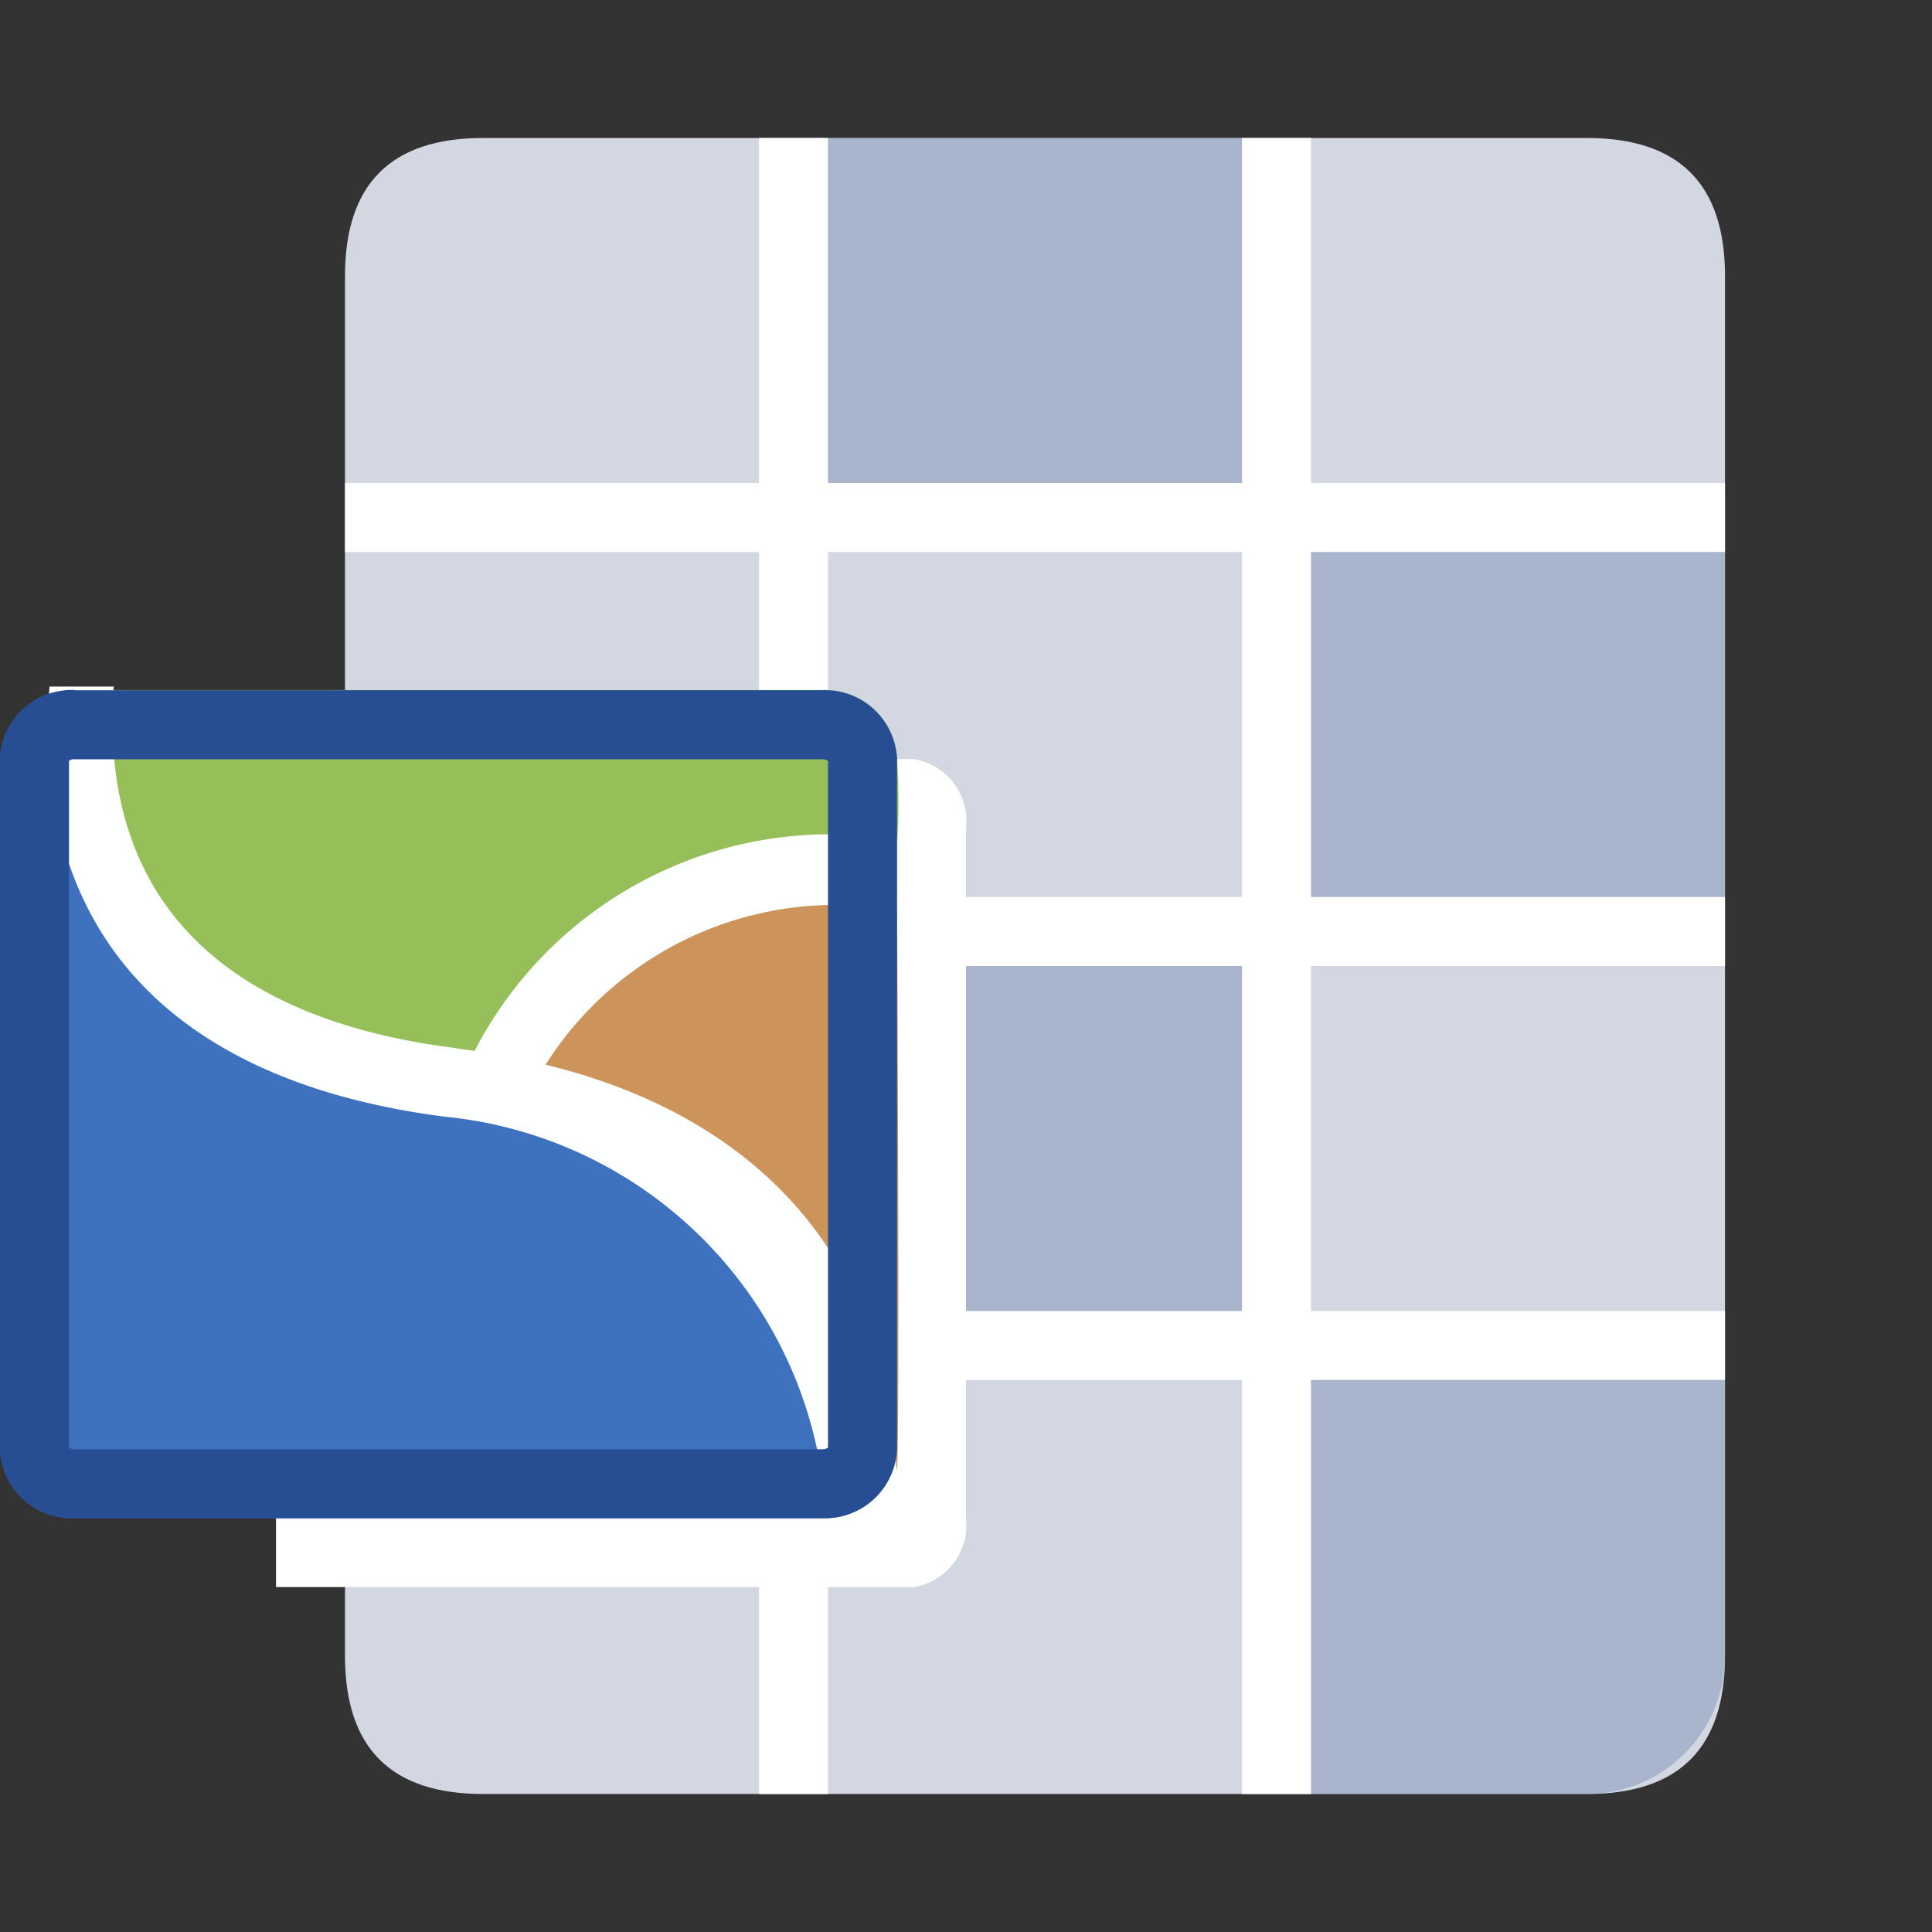 <?xml version="1.0" standalone="no"?><!DOCTYPE svg PUBLIC "-//W3C//DTD SVG 1.1//EN" "http://www.w3.org/Graphics/SVG/1.1/DTD/svg11.dtd"><svg t="1715876980982" class="icon" viewBox="0 0 1024 1024" version="1.1" xmlns="http://www.w3.org/2000/svg" p-id="36592" xmlns:xlink="http://www.w3.org/1999/xlink" width="200" height="200"><rect x="0" y="0" width="1024" height="1024" fill="#333333" stroke="none"/><path d="M182.857 73.143m73.143 0l585.143 0q73.143 0 73.143 73.143l0 731.429q0 73.143-73.143 73.143l-585.143 0q-73.143 0-73.143-73.143l0-731.429q0-73.143 73.143-73.143Z" fill="#D2D7E2" p-id="36593"></path><path d="M658.286 950.857v-219.429h-219.429v219.429h-36.571v-219.429h-219.429v-36.571h219.429v-182.857h-219.429v-36.571h219.429v-182.857h-219.429v-36.571h219.429v-182.857h36.571v182.857h219.429v-182.857h36.571v182.857h219.429v36.571h-219.429v182.857h219.429v36.571h-219.429v182.857h219.429v36.571h-219.429v219.429z m0-256v-182.857h-219.429v182.857z m0-219.429v-182.857h-219.429v182.857z" fill="#FFFFFF" p-id="36594"></path><path d="M694.857 292.571h219.429v182.857h-219.429z" fill="#6D83AA" opacity=".402" p-id="36595"></path><path d="M438.857 73.143h219.429v182.857h-219.429z" fill="#6D83AA" opacity=".402" p-id="36596"></path><path d="M475.429 512h182.857v182.857h-182.857z" fill="#6D83AA" opacity=".402" p-id="36597"></path><path d="M694.857 731.429h219.429v146.286a73.143 73.143 0 0 1-73.143 73.143h-146.286v-219.429z" fill="#6D83AA" opacity=".402" p-id="36598"></path><path d="M146.286 402.322h337.737a33.134 33.134 0 0 1 27.977 36.571v365.714a33.17 33.17 0 0 1-27.977 36.571H146.286v-438.857z" fill="#FFFFFF" p-id="36599"></path><path d="M39.643 365.751h396.142a38.217 38.217 0 0 1 39.643 36.571v365.714a38.217 38.217 0 0 1-39.643 36.571H39.607a38.181 38.181 0 0 1-39.607-36.571v-365.714a38.217 38.217 0 0 1 39.643-36.571z" fill="#3F72BE" p-id="36600"></path><path d="M273.92 564.48c22.857-40.229 7.643-86.309 201.509-95.634 0 0 1.609 293.925 0 310.199-30.61-71.095-201.509-214.565-201.509-214.565z" fill="#CC945A" p-id="36601"></path><path d="M39.643 365.751h396.142a38.217 38.217 0 0 1 39.643 36.571 322.048 322.048 0 0 1 0 45.275 503.296 503.296 0 0 0-224.622 117.87c-151.333 15.835-233.07-199.717-211.163-199.717z" fill="#96BF5A" p-id="36602"></path><path d="M251.575 556.983a212.114 212.114 0 0 1 223.744-111.835v37.339a182.162 182.162 0 0 0-186.149 81.81c115.858 28.233 182.126 106.057 186.149 218.514 0 0-14.629 27.429-37.632 20.261a224.11 224.11 0 0 0-201.911-211.2C87.881 572.855 16.969 491.118 26.222 363.886h34.085c-7.717 106.057 50.139 174.775 180.078 191.488 3.767 0.622 7.534 1.134 11.191 1.609z" fill="#FEFFFF" p-id="36603"></path><path d="M38.912 402.322a4.718 4.718 0 0 0-2.341 0.987v363.959a4.974 4.974 0 0 0 3.035 0.878h396.178A5.047 5.047 0 0 0 438.857 767.269v-363.959a5.047 5.047 0 0 0-3.072-0.878H38.912m0.695-36.571h396.178a38.217 38.217 0 0 1 39.643 36.571v365.714a38.217 38.217 0 0 1-39.643 36.571H39.607a38.181 38.181 0 0 1-39.607-36.571v-365.714A38.217 38.217 0 0 1 39.643 365.714z" fill="#274E93" p-id="36604"></path></svg>